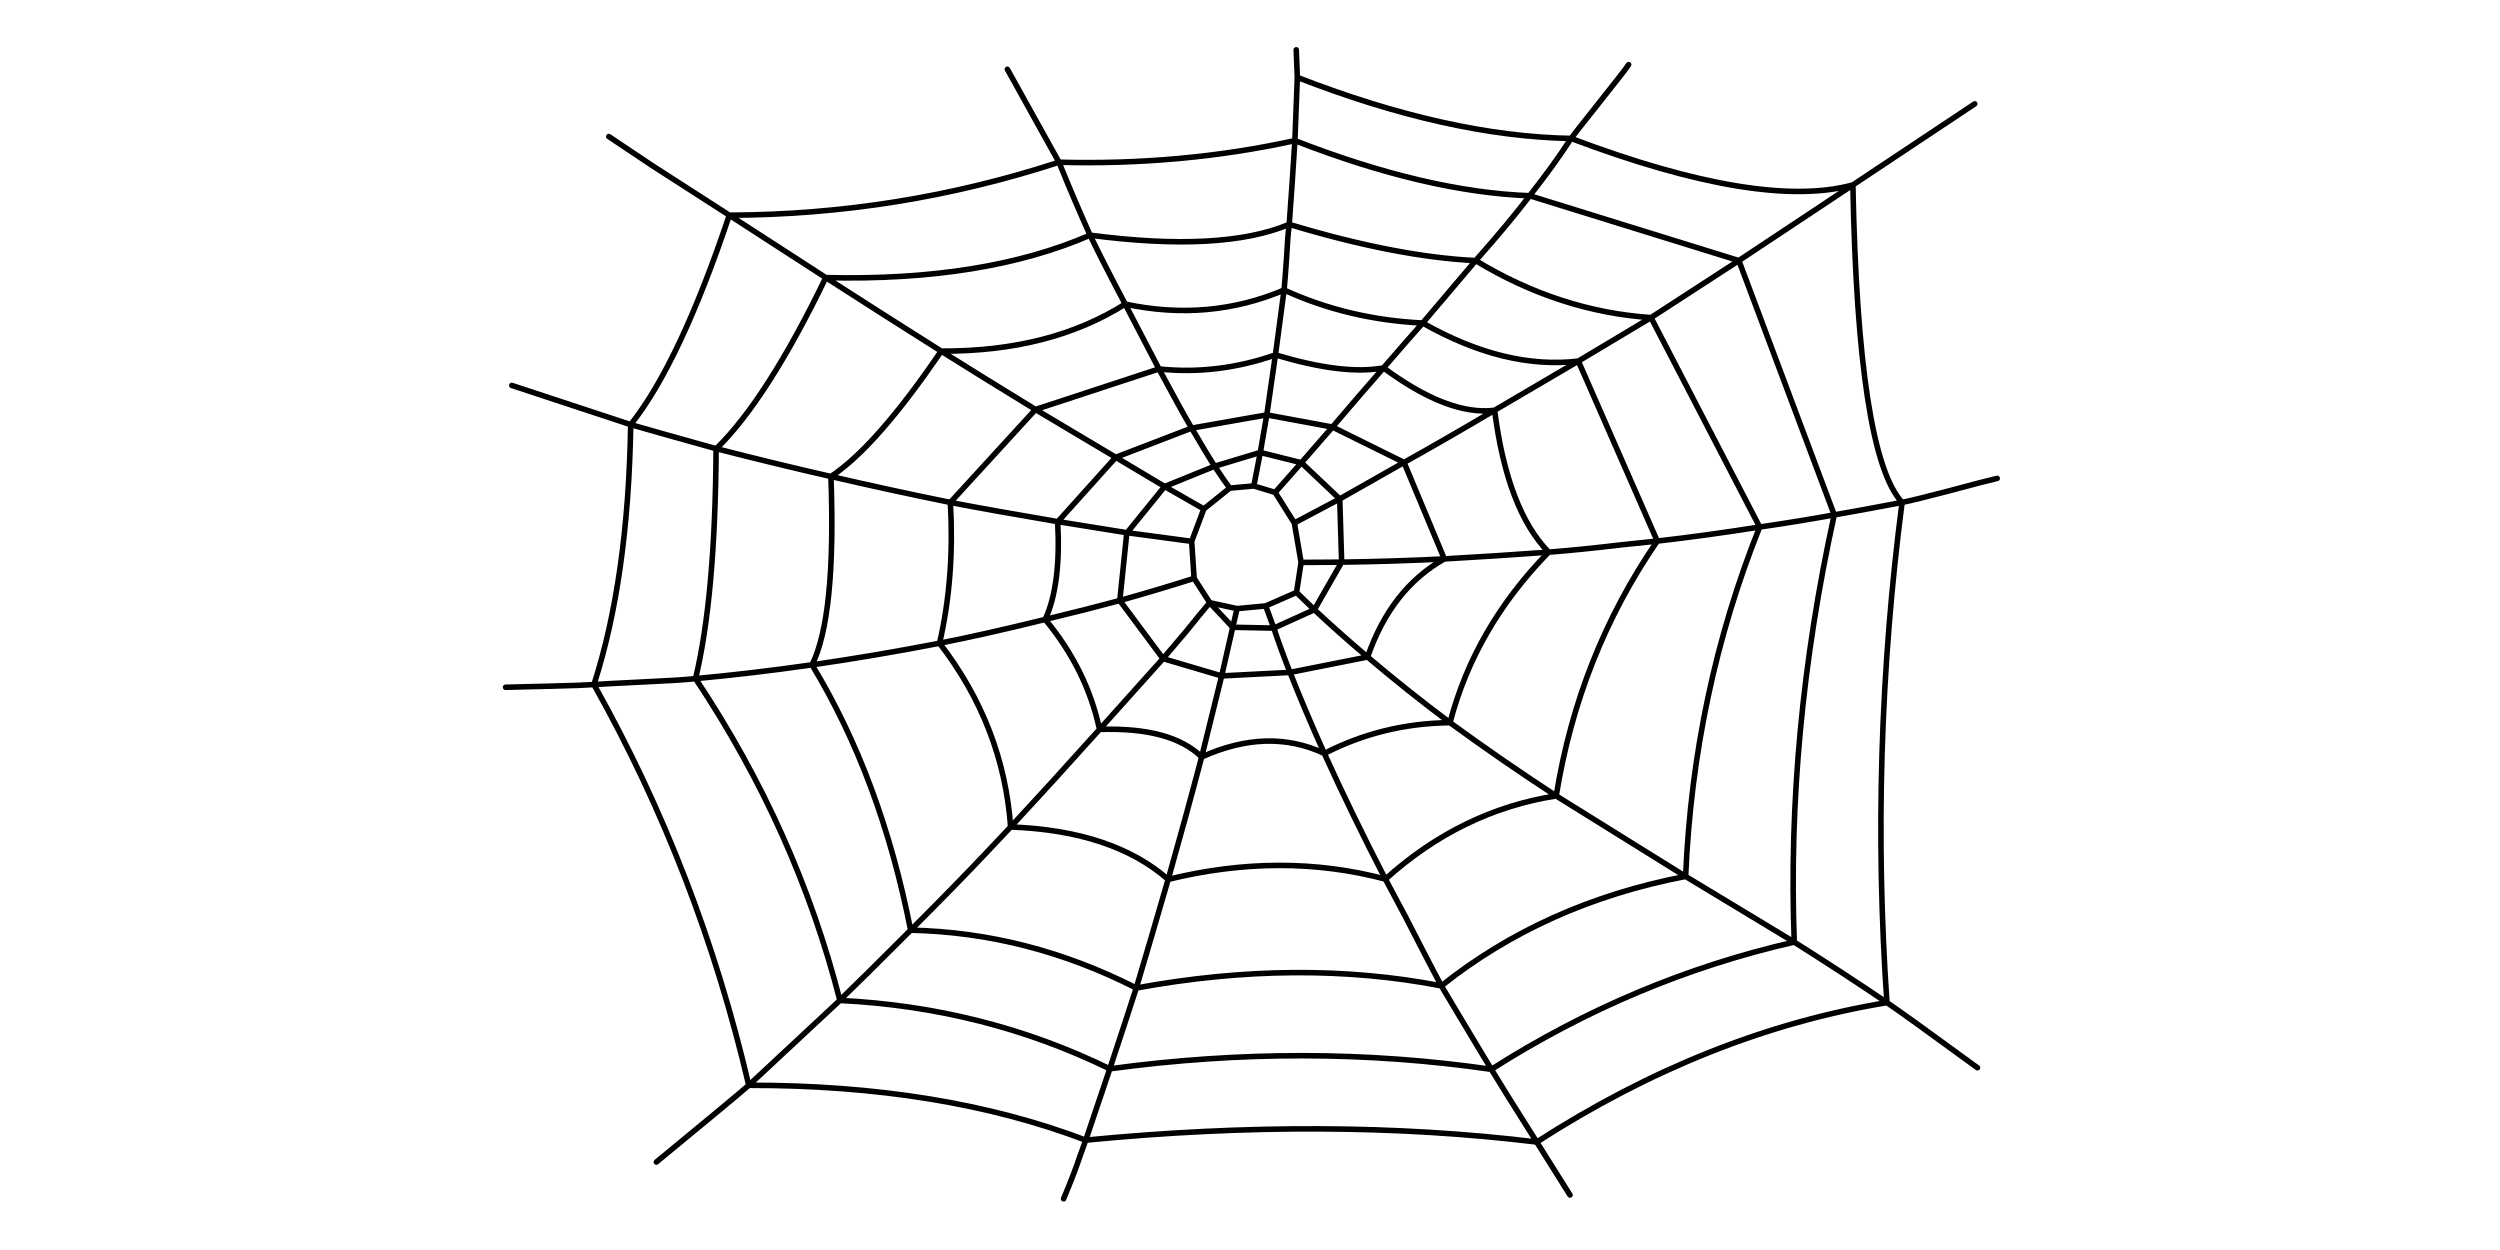 <?xml version="1.0" encoding="utf-8"?>
<!-- Generator: Adobe Illustrator 16.0.0, SVG Export Plug-In . SVG Version: 6.00 Build 0)  -->
<!DOCTYPE svg PUBLIC "-//W3C//DTD SVG 1.1//EN" "http://www.w3.org/Graphics/SVG/1.1/DTD/svg11.dtd">
<svg version="1.1" id="Layer_1" xmlns="http://www.w3.org/2000/svg" xmlns:xlink="http://www.w3.org/1999/xlink" x="0px" y="0px"
	 width="900px" height="450px" viewBox="0 0 900 450" enable-background="new 0 0 900 450" xml:space="preserve">
<g transform="matrix( 1, 0, 0, 1, 0,0) ">
	<g>
		<path id="Layer0_0_1_STROKES" fill="none" stroke="#000000" stroke-width="2" stroke-linecap="round" stroke-linejoin="round" d="
			M466.647,17.938l0.39,9.921c36.316,14.139,69.164,21.467,98.544,21.985c0.322-0.519,3.762-4.896,10.311-13.132
			c6.162-7.718,9.631-12.192,10.408-13.424 M465.188,65.701c-0.454,6.874-0.812,11.9-1.069,15.078
			c25.811,7.782,48.185,12.128,67.122,13.036c7.717-8.69,14.202-16.473,19.455-23.347c-24.709-0.908-52.888-7.523-84.535-19.845
			C465.968,53.217,465.643,58.242,465.188,65.701z M550.696,70.467c6.095-7.782,11.058-14.657,14.885-20.623
			c45.591,17.186,79.41,22.763,101.46,16.732l43.871-29.183 M498.069,132.433c6.227-7.198,10.927-12.581,14.105-16.147
			c-17.771-0.844-34.404-4.799-49.904-11.868c-0.713,5.577-1.75,13.359-3.112,23.347
			C475.629,132.693,488.602,134.249,498.069,132.433c15.564,11.544,28.891,16.635,39.98,15.273l30.156-17.705
			c-17.574,2.076-36.251-2.497-56.031-13.716l19.066-22.471c20.104,12.192,41.149,19.034,63.134,20.525l31.615-20.525
			l-75.294-23.347 M538.05,147.706c-12.517,7.394-23.379,13.651-32.588,18.774l14.495,34.729
			c12.646-0.713,25.161-1.524,37.549-2.432C547.584,188.595,541.098,171.571,538.05,147.706z M594.375,114.339l-26.169,15.662
			l28.405,64.788c11.414-1.297,23.703-2.984,36.868-5.059L594.375,114.339z M667.041,66.576
			c1.232,64.722,7.134,102.822,17.705,114.302c3.177-0.649,8.721-2.011,16.635-4.086c9.145-2.464,15.011-3.989,17.606-4.572
			 M667.041,66.576L625.99,93.814l34.338,91.539c5.385-0.908,13.521-2.4,24.418-4.475c-7.782,59.987-9.599,120.007-5.449,180.062
			c3.697,2.464,14.562,10.278,32.588,23.443 M660.328,185.353c-7.718,1.427-16.667,2.886-26.849,4.377
			c-15.89,39.69-24.773,81.617-26.654,125.781l39.106,23.638C644.051,288.953,648.851,237.688,660.328,185.353z M184.25,138.756
			l42.802,14.105c11.804-14.851,23.638-39.981,35.506-75.391l-27.821-17.898l-15.565-10.409 M257.89,161.52h-0.097
			c-0.195,35.409-2.659,63.003-7.394,82.783c13.424-1.233,27.4-2.887,41.927-4.961c5.771-11.544,8.042-34.145,6.81-67.803
			C286.036,168.556,272.287,165.216,257.89,161.52c12.192-11.933,25.325-32.459,39.397-61.577l-34.729-22.472
			c40.598-0.129,80.158-6.484,118.679-19.066l-18.58-33.464 M257.792,161.52c-12.841-3.567-23.087-6.453-30.74-8.658
			c-0.583,36.836-4.993,68.03-13.229,93.582c1.556-0.129,7.652-0.456,18.288-0.973c8.69-0.39,14.787-0.778,18.288-1.168
			c24.19,36.317,41.505,74.904,51.947,115.761c4.345-4.151,12.841-12.55,25.487-25.195c-7.135-36.381-18.969-68.224-35.507-95.526
			c14.526-2.075,29.832-4.67,45.915-7.782c3.632-15.824,4.93-32.717,3.891-50.682c-14.072-2.854-28.404-5.967-42.996-9.339
			c10.895-7.198,24.125-22.244,39.689-45.136c-12.452-7.848-26.297-16.667-41.538-26.46c37.874,0.907,69.586-4.183,95.138-15.272
			c-3.956-8.82-7.685-17.575-11.187-26.265c29.443,0.778,57.751-1.815,84.923-7.782c0.454-11.804,0.747-19.391,0.876-22.764
			 M462.271,104.417c0.26-2.788,0.553-6.583,0.876-11.382c0.258-5.123,0.583-9.209,0.973-12.257
			c-16.083,6.745-39.981,8.042-71.694,3.892c2.918,6.096,7.134,14.364,12.646,24.806
			C425.111,113.756,444.177,112.07,462.271,104.417z M419.274,175.138l-17.608-10.506l-20.816,23.152l24.806,3.988h0.097
			L419.274,175.138l17.996-7.296c-1.492-2.27-4.248-6.842-8.269-13.716l-27.336,10.506l-28.892-17.218l-30.643,33.464
			c10.441,2.01,23.314,4.312,38.62,6.906h0.098 M338.825,126.402c8.755,5.512,20.071,12.516,33.949,21.012l44.457-14.592
			l-12.16-23.347C386.978,120.89,364.896,126.532,338.825,126.402z M419.274,175.138l14.105,8.074l9.338-7.49
			c-1.232-1.621-3.048-4.248-5.447-7.879l16.44-4.961l2.333-13.522l-27.042,4.767c-2.594-4.41-6.518-11.512-11.771-21.304
			c14.008,1.492,27.983-0.195,41.927-5.059l-3.114,21.596l23.64,4.378c7.067-8.301,13.197-15.402,18.386-21.305 M459.062,177.278
			c0.776-0.843,3.921-4.41,9.435-10.7l-14.785-3.697l-2.335,12.062L459.062,177.278l6.906,10.992l16.342-8.658l-13.813-13.035
			l11.188-12.841l25.778,12.743l-23.152,13.133l0.682,22.763c13.101-0.195,25.422-0.583,36.966-1.167
			c-12.777,7.199-21.984,18.969-27.627,35.312c9.404,7.978,19.292,15.856,29.669,23.639c5.966-22.827,17.803-43.288,35.507-61.383
			c7.589-0.583,16.279-1.459,26.071-2.626l13.034-1.361c-18.807,27.367-30.934,57.944-36.381,91.733l46.595,28.989
			c-33.787,6.485-63.102,19.617-87.938,39.398c2.983,5.058,8.981,15.077,17.997,30.057c34.111-21.724,70.462-36.996,109.048-45.817
			c12.128,7.653,23.25,14.917,33.365,21.791c-43.189,7.132-85.215,23.865-126.071,50.195c2.399,3.826,6.39,10.182,11.966,19.065
			 M451.376,174.943l-8.658,0.778 M466.745,213.271l6.422,6.225l9.824-17.121l-14.592,0.097L466.745,213.271l-11.089,4.864
			l2.919,7.977l14.592-6.616c6.03,5.643,12.418,11.318,19.163,17.024l-27.919,5.546c3.502,8.884,7.619,18.612,12.354,29.184
			c13.942-7.199,29.021-10.896,45.234-11.091c12.84,9.339,25.585,18.126,38.231,26.362c-22.764,3.568-43.259,13.555-61.48,29.963
			l7.102,13.326c1.037,2.01,3.209,6.226,6.517,12.646c2.335,4.541,4.509,8.69,6.519,12.453
			c-34.307-6.616-70.916-6.357-109.827,0.776c-2.465,7.653-5.643,17.349-9.534,29.087c46.953-6.355,92.739-6.291,137.358,0.193
			c2.723,4.541,8.17,13.264,16.342,26.169c-50.195-6.096-104.315-6.323-162.357-0.681c-0.195,0.583-0.908,2.562-2.14,5.934
			c-1.427,4.28-3.373,9.338-5.837,15.175 M458.575,226.112c1.816,5.447,3.762,10.766,5.836,15.954l-24.612,1.264l-7.199,29.183
			c15.954-7.198,30.675-7.62,44.164-1.263c6.487,14.331,13.813,29.409,21.985,45.234c-24.903-6.616-50.974-6.584-78.211,0.097
			c-4.281,14.785-8.107,27.821-11.479,39.104c-26.136-13.294-53.211-20.232-81.227-20.817c11.348-11.349,20.72-20.945,28.113-28.794
			l7.88-8.365c-1.752-24.256-10.28-46.305-25.585-66.149c10.896-2.14,23.574-4.993,38.037-8.561
			c3.826-8.301,5.318-20.04,4.474-35.215 M435.519,216.968l-5.642-8.755c-9.015,2.854-17.932,5.513-26.751,7.977l15.564,20.914
			c1.816-2.14,4.572-5.381,8.269-9.728C430.331,223.162,433.185,219.691,435.519,216.968l9.826,2.14l10.312-0.973 M445.345,219.108
			l-1.557,6.712l14.788,0.292 M435.519,216.968l8.269,8.852c-0.907,3.958-2.237,9.794-3.988,17.51l-21.109-6.227l-22.86,25.488
			c17.186-0.584,29.443,2.723,36.771,9.921c-3.632,13.815-7.652,28.504-12.062,44.068c-13.359-11.674-32.264-17.964-56.713-18.872
			c9.403-10.118,20.071-21.823,32.004-35.117c-3.047-14.332-9.565-27.53-19.552-39.593c9.728-2.335,18.677-4.604,26.848-6.809
			l2.53-24.417 M429.877,208.213l-0.875-13.328l-23.25-3.113 M236.293,418.333l20.04-16.537c7.523-6.226,11.933-9.922,13.229-11.09
			c-11.998-51.362-30.578-99.45-55.74-144.263c-2.53,0.194-7.847,0.388-15.954,0.584c-9.468,0.26-14.753,0.39-15.856,0.39
			 M269.563,390.706c12.063-11.22,22.99-21.401,32.783-30.546v-0.097 M302.346,360.16c34.631,1.688,67.024,9.892,97.18,24.612
			l-8.657,25.682c-34.761-13.229-75.196-19.813-121.306-19.748 M429.002,194.885l4.377-11.673 M468.399,202.473l-2.432-14.203"/>
	</g>
</g>
</svg>
